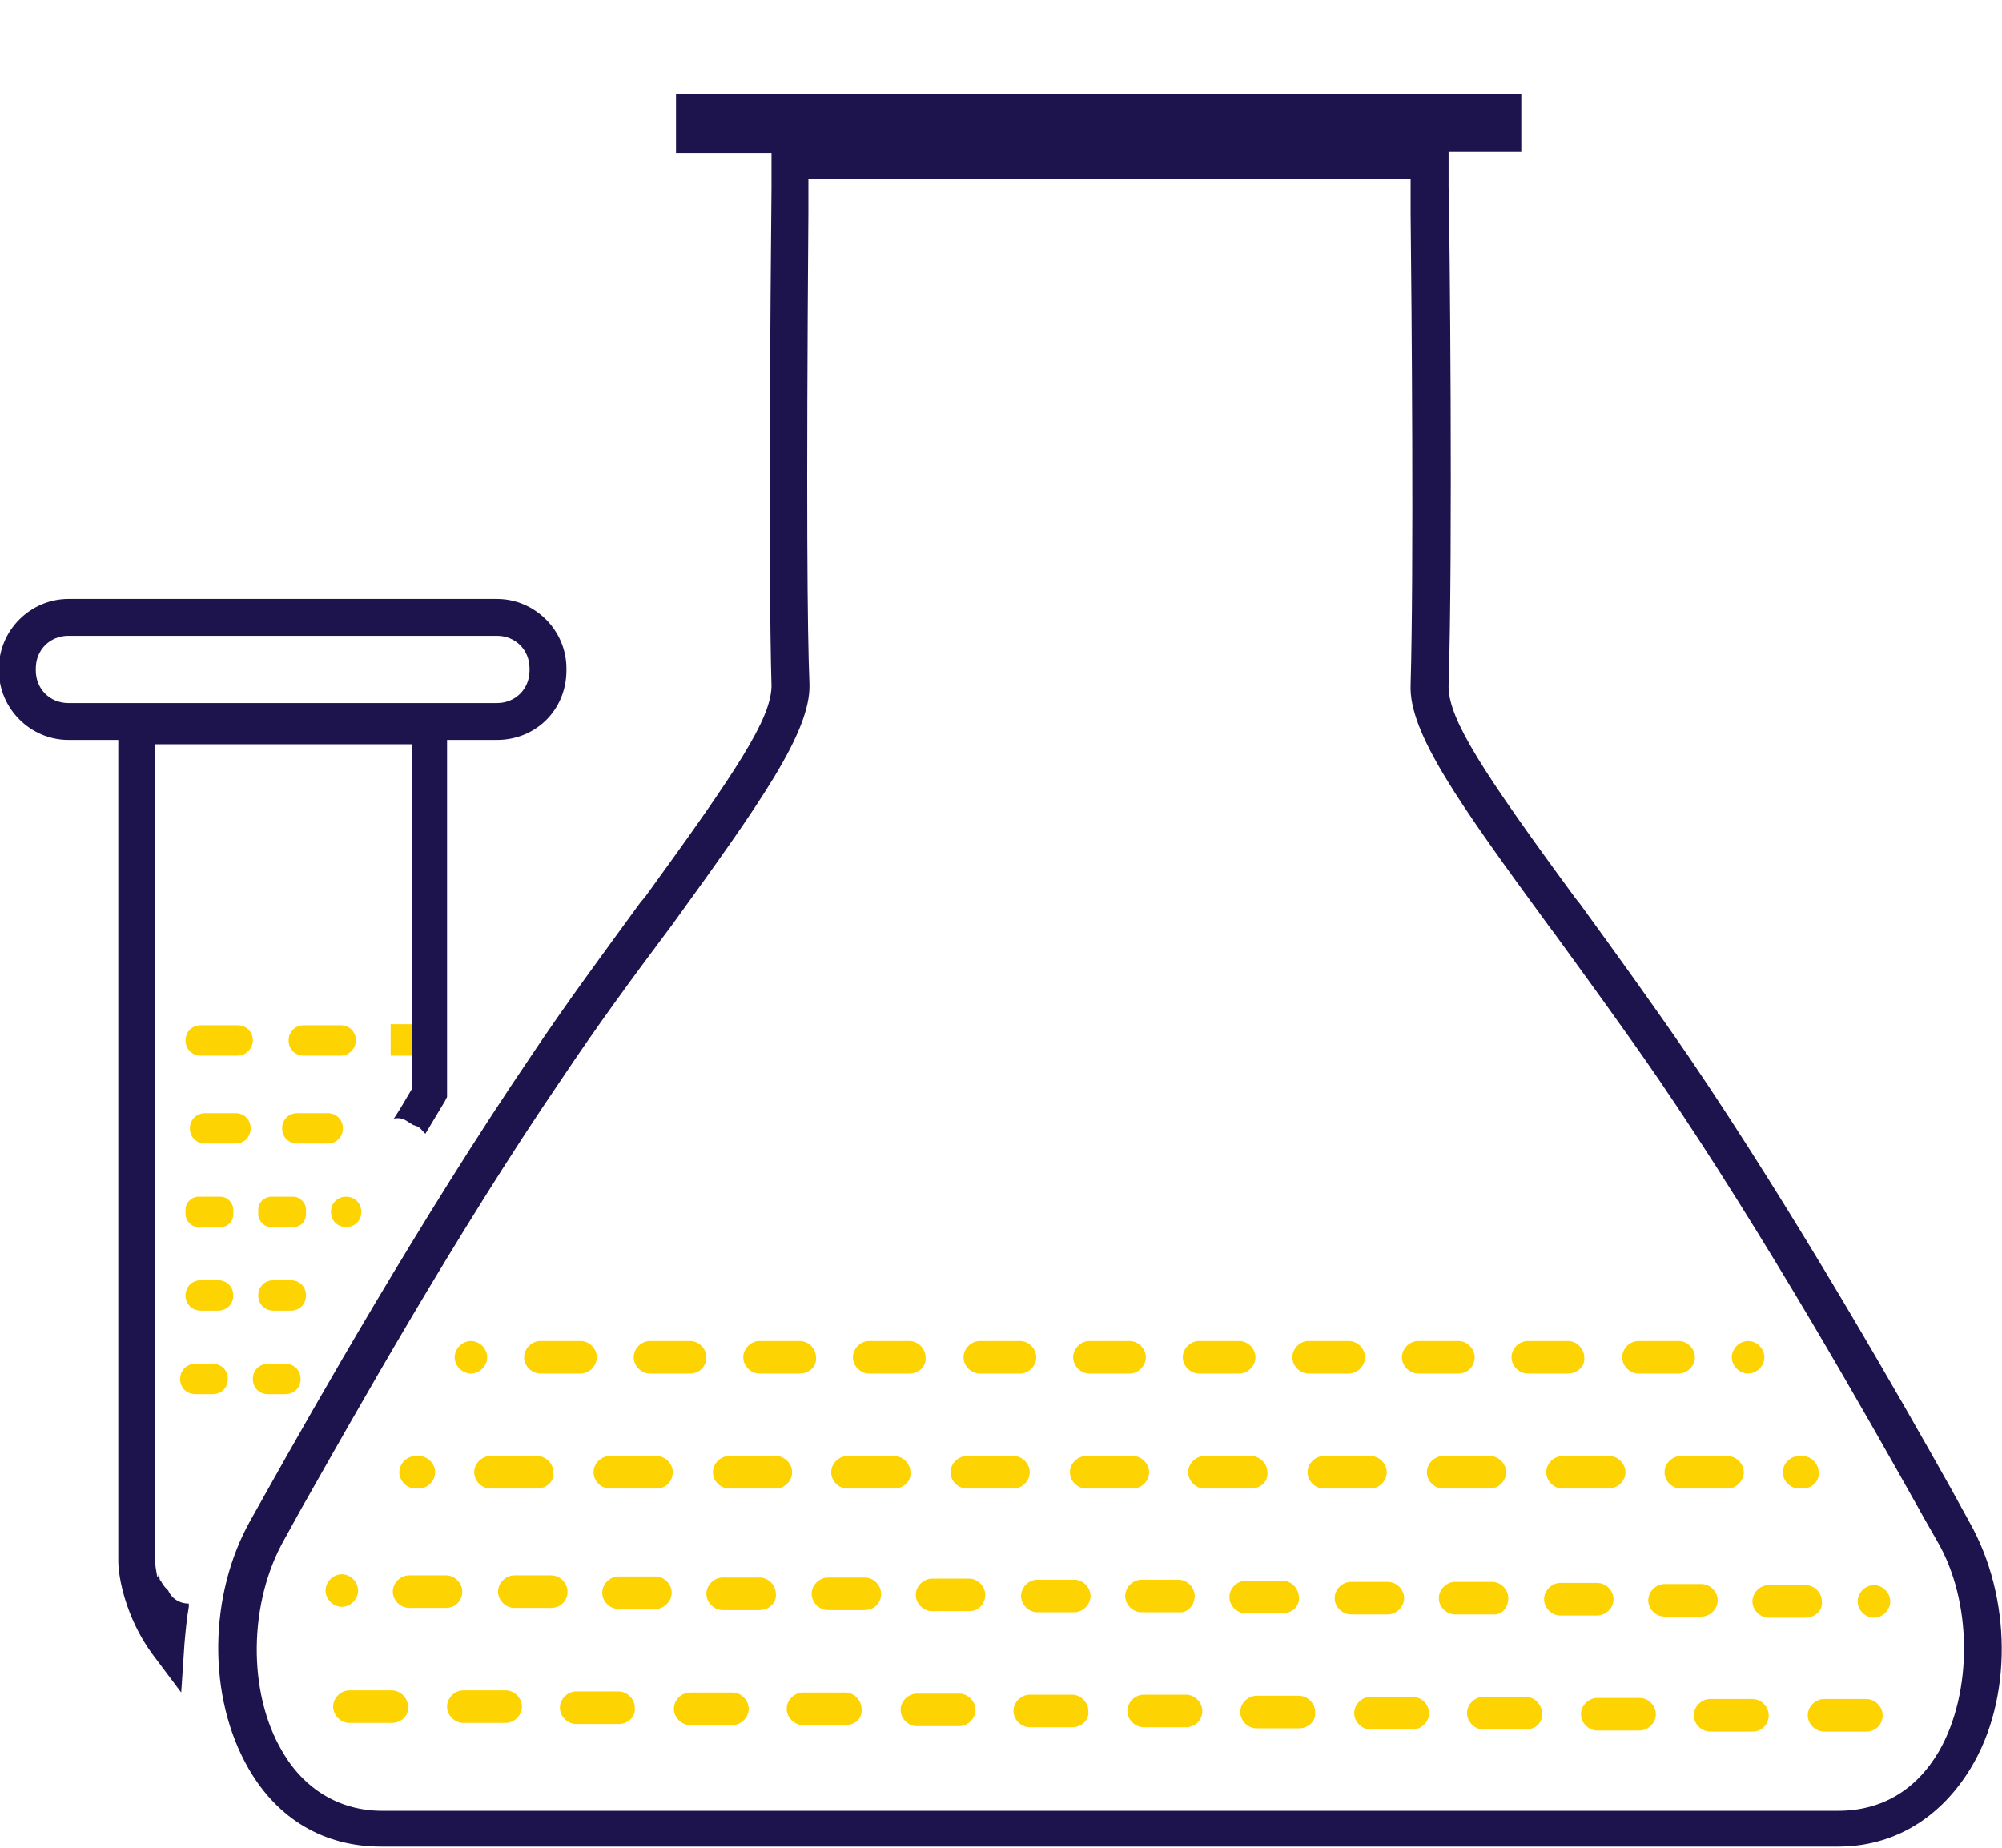 <?xml version="1.0" encoding="utf-8"?>
<!-- Generator: Adobe Illustrator 19.2.1, SVG Export Plug-In . SVG Version: 6.00 Build 0)  -->
<svg version="1.1" id="Layer_1" xmlns="http://www.w3.org/2000/svg" xmlns:xlink="http://www.w3.org/1999/xlink" x="0px" y="0px"
	 viewBox="0 0 184.5 170.3" style="enable-background:new 0 0 184.5 170.3;" xml:space="preserve">
<style type="text/css">
	.st0{fill:#FDD301;}
	.st1{fill:#1D144E;}
	.st2{fill:none;stroke:#000000;stroke-width:10;stroke-miterlimit:10;}
</style>
<g>
	<g>
		<g>
			<path class="st0" d="M30.2,105.4h-2.8c-0.8,0-1.4-0.6-1.4-1.4l0,0c0-0.8,0.6-1.4,1.4-1.4h2.8c0.8,0,1.4,0.6,1.4,1.4l0,0
				C31.6,104.8,31,105.4,30.2,105.4z M21.7,105.4h-2.8c-0.8,0-1.4-0.6-1.4-1.4l0,0c0-0.8,0.6-1.4,1.4-1.4h2.8c0.8,0,1.4,0.6,1.4,1.4
				l0,0C23.1,104.8,22.5,105.4,21.7,105.4z"/>
		</g>
	</g>
	<g>
		<g>
			<path class="st0" d="M31.5,148.1L31.5,148.1c-0.8,0-1.5-0.7-1.5-1.5v0c0-0.8,0.7-1.5,1.5-1.5h0c0.8,0,1.5,0.7,1.5,1.5l0,0
				C33,147.4,32.3,148.1,31.5,148.1z"/>
		</g>
		<g>
			<path class="st0" d="M50.8,148.2l-3.4,0c-0.8,0-1.5-0.7-1.5-1.5l0,0c0-0.8,0.7-1.5,1.5-1.5l3.4,0c0.8,0,1.5,0.7,1.5,1.5l0,0
				C52.3,147.6,51.6,148.2,50.8,148.2z M41.1,148.2l-3.4,0c-0.8,0-1.5-0.7-1.5-1.5v0c0-0.8,0.7-1.5,1.5-1.5l3.4,0
				c0.8,0,1.5,0.7,1.5,1.5l0,0C42.6,147.5,42,148.2,41.1,148.2z"/>
		</g>
		<g>
			<path class="st0" d="M166.4,149.1l-3.4,0c-0.8,0-1.5-0.7-1.5-1.5l0,0c0-0.8,0.7-1.5,1.5-1.5l3.4,0c0.8,0,1.5,0.7,1.5,1.5l0,0
				C168,148.4,167.3,149.1,166.4,149.1z M156.8,149l-3.4,0c-0.8,0-1.5-0.7-1.5-1.5v0c0-0.8,0.7-1.5,1.5-1.5l3.4,0
				c0.8,0,1.5,0.7,1.5,1.5l0,0C158.3,148.3,157.6,149,156.8,149z M147.2,148.9l-3.4,0c-0.8,0-1.5-0.7-1.5-1.5v0
				c0-0.8,0.7-1.5,1.5-1.5l3.4,0c0.8,0,1.5,0.7,1.5,1.5l0,0C148.7,148.2,148,148.9,147.2,148.9z M137.5,148.8l-3.4,0
				c-0.8,0-1.5-0.7-1.5-1.5v0c0-0.8,0.7-1.5,1.5-1.5l3.4,0c0.8,0,1.5,0.7,1.5,1.5v0C139,148.2,138.4,148.9,137.5,148.8z
				 M127.9,148.8l-3.4,0c-0.8,0-1.5-0.7-1.5-1.5v0c0-0.8,0.7-1.5,1.5-1.5l3.4,0c0.8,0,1.5,0.7,1.5,1.5v0
				C129.4,148.1,128.7,148.8,127.9,148.8z M118.2,148.7l-3.4,0c-0.8,0-1.5-0.7-1.5-1.5v0c0-0.8,0.7-1.5,1.5-1.5l3.4,0
				c0.8,0,1.5,0.7,1.5,1.5l0,0C119.8,148,119.1,148.7,118.2,148.7z M108.6,148.6l-3.4,0c-0.8,0-1.5-0.7-1.5-1.5v0
				c0-0.8,0.7-1.5,1.5-1.5l3.4,0c0.8,0,1.5,0.7,1.5,1.5l0,0C110.1,148,109.4,148.7,108.6,148.6z M99,148.6l-3.4,0
				c-0.8,0-1.5-0.7-1.5-1.5l0,0c0-0.8,0.7-1.5,1.5-1.5l3.4,0c0.8,0,1.5,0.7,1.5,1.5v0C100.5,147.9,99.8,148.6,99,148.6z M89.3,148.5
				l-3.4,0c-0.8,0-1.5-0.7-1.5-1.5l0,0c0-0.8,0.7-1.5,1.5-1.5l3.4,0c0.8,0,1.5,0.7,1.5,1.5l0,0C90.8,147.8,90.2,148.5,89.3,148.5z
				 M79.7,148.4l-3.4,0c-0.8,0-1.5-0.7-1.5-1.5v0c0-0.8,0.7-1.5,1.5-1.5l3.4,0c0.8,0,1.5,0.7,1.5,1.5l0,0
				C81.2,147.8,80.5,148.4,79.7,148.4z M70,148.4l-3.4,0c-0.8,0-1.5-0.7-1.5-1.5v0c0-0.8,0.7-1.5,1.5-1.5l3.4,0
				c0.8,0,1.5,0.7,1.5,1.5l0,0C71.6,147.7,70.9,148.4,70,148.4z M60.4,148.3l-3.4,0c-0.8,0-1.5-0.7-1.5-1.5v0c0-0.8,0.7-1.5,1.5-1.5
				l3.4,0c0.8,0,1.5,0.7,1.5,1.5v0C61.9,147.6,61.2,148.3,60.4,148.3z"/>
		</g>
		<g>
			<path class="st0" d="M172.7,149.1L172.7,149.1c-0.8,0-1.5-0.7-1.5-1.5l0,0c0-0.8,0.7-1.5,1.5-1.5l0,0c0.8,0,1.5,0.7,1.5,1.5l0,0
				C174.2,148.4,173.5,149.1,172.7,149.1z"/>
		</g>
	</g>
	<g>
		<g>
			<path class="st0" d="M43.4,126.6L43.4,126.6c-0.8,0-1.5-0.7-1.5-1.5l0,0c0-0.8,0.7-1.5,1.5-1.5h0c0.8,0,1.5,0.7,1.5,1.5l0,0
				C44.9,125.9,44.2,126.6,43.4,126.6z"/>
		</g>
		<g>
			<path class="st0" d="M63.6,126.6h-3.7c-0.8,0-1.5-0.7-1.5-1.5l0,0c0-0.8,0.7-1.5,1.5-1.5h3.7c0.8,0,1.5,0.7,1.5,1.5l0,0
				C65.1,125.9,64.5,126.6,63.6,126.6z M53.5,126.6h-3.7c-0.8,0-1.5-0.7-1.5-1.5l0,0c0-0.8,0.7-1.5,1.5-1.5h3.7
				c0.8,0,1.5,0.7,1.5,1.5l0,0C55,125.9,54.3,126.6,53.5,126.6z"/>
		</g>
		<g>
			<path class="st0" d="M154.7,126.6h-3.7c-0.8,0-1.5-0.7-1.5-1.5l0,0c0-0.8,0.7-1.5,1.5-1.5h3.7c0.8,0,1.5,0.7,1.5,1.5l0,0
				C156.2,125.9,155.5,126.6,154.7,126.6z M144.5,126.6h-3.7c-0.8,0-1.5-0.7-1.5-1.5l0,0c0-0.8,0.7-1.5,1.5-1.5h3.7
				c0.8,0,1.5,0.7,1.5,1.5l0,0C146.1,125.9,145.4,126.6,144.5,126.6z M134.4,126.6h-3.7c-0.8,0-1.5-0.7-1.5-1.5l0,0
				c0-0.8,0.7-1.5,1.5-1.5h3.7c0.8,0,1.5,0.7,1.5,1.5l0,0C135.9,125.9,135.3,126.6,134.4,126.6z M124.3,126.6h-3.7
				c-0.8,0-1.5-0.7-1.5-1.5l0,0c0-0.8,0.7-1.5,1.5-1.5h3.7c0.8,0,1.5,0.7,1.5,1.5l0,0C125.8,125.9,125.1,126.6,124.3,126.6z
				 M114.2,126.6h-3.7c-0.8,0-1.5-0.7-1.5-1.5l0,0c0-0.8,0.7-1.5,1.5-1.5h3.7c0.8,0,1.5,0.7,1.5,1.5l0,0
				C115.7,125.9,115,126.6,114.2,126.6z M104.1,126.6h-3.7c-0.8,0-1.5-0.7-1.5-1.5l0,0c0-0.8,0.7-1.5,1.5-1.5h3.7
				c0.8,0,1.5,0.7,1.5,1.5l0,0C105.6,125.9,104.9,126.6,104.1,126.6z M94,126.6h-3.7c-0.8,0-1.5-0.7-1.5-1.5l0,0
				c0-0.8,0.7-1.5,1.5-1.5H94c0.8,0,1.5,0.7,1.5,1.5l0,0C95.5,125.9,94.8,126.6,94,126.6z M83.8,126.6h-3.7c-0.8,0-1.5-0.7-1.5-1.5
				l0,0c0-0.8,0.7-1.5,1.5-1.5h3.7c0.8,0,1.5,0.7,1.5,1.5l0,0C85.4,125.9,84.7,126.6,83.8,126.6z M73.7,126.6H70
				c-0.8,0-1.5-0.7-1.5-1.5l0,0c0-0.8,0.7-1.5,1.5-1.5h3.7c0.8,0,1.5,0.7,1.5,1.5l0,0C75.3,125.9,74.6,126.6,73.7,126.6z"/>
		</g>
		<g>
			<path class="st0" d="M161.1,126.6L161.1,126.6c-0.8,0-1.5-0.7-1.5-1.5l0,0c0-0.8,0.7-1.5,1.5-1.5l0,0c0.8,0,1.5,0.7,1.5,1.5l0,0
				C162.6,125.9,161.9,126.6,161.1,126.6z"/>
		</g>
	</g>
	<g>
		<g>
			<path class="st0" d="M46.6,158.8l-3.9,0c-0.8,0-1.5-0.7-1.5-1.5l0,0c0-0.8,0.7-1.5,1.5-1.5l3.9,0c0.8,0,1.5,0.7,1.5,1.5l0,0
				C48.1,158.1,47.4,158.8,46.6,158.8z M36.1,158.8l-3.9,0c-0.8,0-1.5-0.7-1.5-1.5v0c0-0.8,0.7-1.5,1.5-1.5l3.9,0
				c0.8,0,1.5,0.7,1.5,1.5l0,0C37.7,158.1,37,158.8,36.1,158.8z"/>
		</g>
		<g>
			<path class="st0" d="M172,159.6l-3.9,0c-0.8,0-1.5-0.7-1.5-1.5l0,0c0-0.8,0.7-1.5,1.5-1.5l3.9,0c0.8,0,1.5,0.7,1.5,1.5l0,0
				C173.5,159,172.8,159.6,172,159.6z M161.5,159.6l-3.9,0c-0.8,0-1.5-0.7-1.5-1.5v0c0-0.8,0.7-1.5,1.5-1.5l3.9,0
				c0.8,0,1.5,0.7,1.5,1.5l0,0C163,158.9,162.4,159.6,161.5,159.6z M151.1,159.5l-3.9,0c-0.8,0-1.5-0.7-1.5-1.5v0
				c0-0.8,0.7-1.5,1.5-1.5l3.9,0c0.8,0,1.5,0.7,1.5,1.5l0,0C152.6,158.8,151.9,159.5,151.1,159.5z M140.6,159.4l-3.9,0
				c-0.8,0-1.5-0.7-1.5-1.5l0,0c0-0.8,0.7-1.5,1.5-1.5l3.9,0c0.8,0,1.5,0.7,1.5,1.5l0,0C142.2,158.8,141.5,159.4,140.6,159.4z
				 M130.2,159.4l-3.9,0c-0.8,0-1.5-0.7-1.5-1.5v0c0-0.8,0.7-1.5,1.5-1.5l3.9,0c0.8,0,1.5,0.7,1.5,1.5v0
				C131.7,158.7,131,159.4,130.2,159.4z M119.7,159.3l-3.9,0c-0.8,0-1.5-0.7-1.5-1.5v0c0-0.8,0.7-1.5,1.5-1.5l3.9,0
				c0.8,0,1.5,0.7,1.5,1.5v0C121.3,158.6,120.6,159.3,119.7,159.3z M109.3,159.2l-3.9,0c-0.8,0-1.5-0.7-1.5-1.5l0,0
				c0-0.8,0.7-1.5,1.5-1.5l3.9,0c0.8,0,1.5,0.7,1.5,1.5l0,0C110.8,158.6,110.1,159.2,109.3,159.2z M98.8,159.2l-3.9,0
				c-0.8,0-1.5-0.7-1.5-1.5v0c0-0.8,0.7-1.5,1.5-1.5l3.9,0c0.8,0,1.5,0.7,1.5,1.5v0C100.4,158.5,99.7,159.2,98.8,159.2z M88.4,159.1
				l-3.9,0c-0.8,0-1.5-0.7-1.5-1.5v0c0-0.8,0.7-1.5,1.5-1.5l3.9,0c0.8,0,1.5,0.7,1.5,1.5l0,0C89.9,158.4,89.2,159.1,88.4,159.1z
				 M77.9,159l-3.9,0c-0.8,0-1.5-0.7-1.5-1.5v0c0-0.8,0.7-1.5,1.5-1.5l3.9,0c0.8,0,1.5,0.7,1.5,1.5l0,0
				C79.5,158.4,78.8,159,77.9,159z M67.5,159l-3.9,0c-0.8,0-1.5-0.7-1.5-1.5v0c0-0.8,0.7-1.5,1.5-1.5l3.9,0c0.8,0,1.5,0.7,1.5,1.5
				l0,0C69,158.3,68.3,159,67.5,159z M57,158.9l-3.9,0c-0.8,0-1.5-0.7-1.5-1.5l0,0c0-0.8,0.7-1.5,1.5-1.5l3.9,0
				c0.8,0,1.5,0.7,1.5,1.5v0C58.6,158.2,57.9,158.9,57,158.9z"/>
		</g>
	</g>
	<g>
		<g>
			<path class="st0" d="M38.6,137.2h-0.3c-0.8,0-1.5-0.7-1.5-1.5l0,0c0-0.8,0.7-1.5,1.5-1.5h0.3c0.8,0,1.5,0.7,1.5,1.5l0,0
				C40.1,136.5,39.4,137.2,38.6,137.2z"/>
		</g>
		<g>
			<path class="st0" d="M60.5,137.2h-4.3c-0.8,0-1.5-0.7-1.5-1.5l0,0c0-0.8,0.7-1.5,1.5-1.5h4.3c0.8,0,1.5,0.7,1.5,1.5l0,0
				C62,136.5,61.4,137.2,60.5,137.2z M49.5,137.2h-4.3c-0.8,0-1.5-0.7-1.5-1.5l0,0c0-0.8,0.7-1.5,1.5-1.5h4.3c0.8,0,1.5,0.7,1.5,1.5
				l0,0C51.1,136.5,50.4,137.2,49.5,137.2z"/>
		</g>
		<g>
			<path class="st0" d="M159.2,137.2h-4.3c-0.8,0-1.5-0.7-1.5-1.5l0,0c0-0.8,0.7-1.5,1.5-1.5h4.3c0.8,0,1.5,0.7,1.5,1.5l0,0
				C160.7,136.5,160,137.2,159.2,137.2z M148.2,137.2H144c-0.8,0-1.5-0.7-1.5-1.5l0,0c0-0.8,0.7-1.5,1.5-1.5h4.3
				c0.8,0,1.5,0.7,1.5,1.5l0,0C149.8,136.5,149.1,137.2,148.2,137.2z M137.3,137.2H133c-0.8,0-1.5-0.7-1.5-1.5l0,0
				c0-0.8,0.7-1.5,1.5-1.5h4.3c0.8,0,1.5,0.7,1.5,1.5l0,0C138.8,136.5,138.1,137.2,137.3,137.2z M126.3,137.2H122
				c-0.8,0-1.5-0.7-1.5-1.5l0,0c0-0.8,0.7-1.5,1.5-1.5h4.3c0.8,0,1.5,0.7,1.5,1.5l0,0C127.8,136.5,127.1,137.2,126.3,137.2z
				 M115.3,137.2h-4.3c-0.8,0-1.5-0.7-1.5-1.5l0,0c0-0.8,0.7-1.5,1.5-1.5h4.3c0.8,0,1.5,0.7,1.5,1.5l0,0
				C116.9,136.5,116.2,137.2,115.3,137.2z M104.4,137.2h-4.3c-0.8,0-1.5-0.7-1.5-1.5l0,0c0-0.8,0.7-1.5,1.5-1.5h4.3
				c0.8,0,1.5,0.7,1.5,1.5l0,0C105.9,136.5,105.2,137.2,104.4,137.2z M93.4,137.2h-4.3c-0.8,0-1.5-0.7-1.5-1.5l0,0
				c0-0.8,0.7-1.5,1.5-1.5h4.3c0.8,0,1.5,0.7,1.5,1.5l0,0C94.9,136.5,94.2,137.2,93.4,137.2z M82.4,137.2h-4.3
				c-0.8,0-1.5-0.7-1.5-1.5l0,0c0-0.8,0.7-1.5,1.5-1.5h4.3c0.8,0,1.5,0.7,1.5,1.5l0,0C84,136.5,83.3,137.2,82.4,137.2z M71.5,137.2
				h-4.3c-0.8,0-1.5-0.7-1.5-1.5l0,0c0-0.8,0.7-1.5,1.5-1.5h4.3c0.8,0,1.5,0.7,1.5,1.5l0,0C73,136.5,72.3,137.2,71.5,137.2z"/>
		</g>
		<g>
			<path class="st0" d="M166.1,137.2h-0.3c-0.8,0-1.5-0.7-1.5-1.5l0,0c0-0.8,0.7-1.5,1.5-1.5h0.3c0.8,0,1.5,0.7,1.5,1.5l0,0
				C167.7,136.5,167,137.2,166.1,137.2z"/>
		</g>
	</g>
	<g>
		<g>
			<path class="st0" d="M31.4,97.3h-3.4c-0.8,0-1.4-0.6-1.4-1.4v0c0-0.8,0.6-1.4,1.4-1.4h3.4c0.8,0,1.4,0.6,1.4,1.4v0
				C32.8,96.6,32.2,97.3,31.4,97.3z M21.9,97.3h-3.4c-0.8,0-1.4-0.6-1.4-1.4v0c0-0.8,0.6-1.4,1.4-1.4h3.4c0.8,0,1.4,0.6,1.4,1.4v0
				C23.3,96.6,22.7,97.3,21.9,97.3z"/>
		</g>
		<g>
			<rect x="36" y="94.4" class="st0" width="2.9" height="2.9"/>
		</g>
	</g>
	<g>
		<g>
			<path class="st0" d="M27,113.1h-2c-0.7,0-1.2-0.6-1.2-1.2v-0.4c0-0.7,0.6-1.2,1.2-1.2h2c0.7,0,1.2,0.6,1.2,1.2v0.4
				C28.2,112.6,27.7,113.1,27,113.1z M20.3,113.1h-2c-0.7,0-1.2-0.6-1.2-1.2v-0.4c0-0.7,0.6-1.2,1.2-1.2h2c0.7,0,1.2,0.6,1.2,1.2
				v0.4C21.5,112.6,21,113.1,20.3,113.1z"/>
		</g>
		<g>
			<path class="st0" d="M31.9,113.1L31.9,113.1c-0.8,0-1.4-0.6-1.4-1.4l0,0c0-0.8,0.6-1.4,1.4-1.4h0c0.8,0,1.4,0.6,1.4,1.4l0,0
				C33.3,112.5,32.7,113.1,31.9,113.1z"/>
		</g>
	</g>
	<g>
		<g>
			<path class="st0" d="M26.8,120.8h-1.6c-0.8,0-1.4-0.6-1.4-1.4v0c0-0.8,0.6-1.4,1.4-1.4h1.6c0.8,0,1.4,0.6,1.4,1.4v0
				C28.2,120.2,27.6,120.8,26.8,120.8z M20.1,120.8h-1.6c-0.8,0-1.4-0.6-1.4-1.4v0c0-0.8,0.6-1.4,1.4-1.4h1.6c0.8,0,1.4,0.6,1.4,1.4
				v0C21.5,120.2,20.9,120.8,20.1,120.8z"/>
		</g>
		<g>
			<path class="st0" d="M26.3,128.5h-1.6c-0.8,0-1.4-0.6-1.4-1.4l0,0c0-0.8,0.6-1.4,1.4-1.4h1.6c0.8,0,1.4,0.6,1.4,1.4l0,0
				C27.7,127.9,27.1,128.5,26.3,128.5z M19.6,128.5H18c-0.8,0-1.4-0.6-1.4-1.4l0,0c0-0.8,0.6-1.4,1.4-1.4h1.6c0.8,0,1.4,0.6,1.4,1.4
				l0,0C21,127.9,20.4,128.5,19.6,128.5z"/>
		</g>
	</g>
	<path class="st1" d="M181.5,140.3L181.5,140.3l-1.7-3.1c-4.6-8.2-14.2-25.1-24.1-39.7c-3.5-5.1-6.9-9.8-10.1-14.2l-0.4-0.5
		c-8.6-11.7-11.6-16.4-11.7-19.4l0-0.1l0-0.1c0.4-12.3,0.1-42.6,0-46l0-3.2h6.7V8.7H62.3v5.4h8.8l0,3.2c-0.1,10.3-0.3,35.3,0,45.9
		l0,0l0,0.1c-0.1,3-3.1,7.6-11.6,19.3l-0.5,0.6c-3.2,4.4-6.7,9.1-10.1,14.2c-10.1,14.9-19.8,32-24.4,40.2l-1.4,2.5
		c-3.9,6.9-4,16.3-0.2,22.9c2.7,4.7,7,7.2,12.2,7.2h134.3c5.1,0,9.4-2.6,12.2-7.2C185.5,156.6,185.4,147.2,181.5,140.3z
		 M178.7,161.4L178.7,161.4c-2.1,3.6-5.3,5.5-9.3,5.5H35.2c-3.9,0-7.2-2-9.2-5.5c-3.2-5.4-3.1-13.7,0.2-19.5l1.6-2.9
		c4.6-8.1,14.1-25.1,24-39.6c3.2-4.8,6.5-9.3,9.5-13.3l0.6-0.8C70,74.1,74.7,67.5,74.6,63.1c-0.2-4.9-0.3-16.4-0.1-43.5l0-3.1h55.5
		l0,3.1c0.1,9.1,0.3,33.2,0,43.5c-0.2,4.4,4.5,11,12.7,22.2l0.6,0.8c2.9,4,6.2,8.5,9.5,13.3c9.9,14.5,19.4,31.4,24,39.6l0.5,0.9
		l1.2,2.1C181.8,147.6,181.8,156,178.7,161.4z"/>
	<g>
		<path class="st1" d="M10.9,65.2v78.7c0,1.5,0.7,5.2,3.1,8.5l2.7,3.6l0.3-4.5c0.1-1.1,0.2-2.3,0.4-3.4c0-0.1,0-0.2,0-0.3
			c-0.9,0-1.6-0.5-1.9-1.2c-0.2-0.2-0.4-0.4-0.5-0.6c-0.1-0.1-0.1-0.2-0.2-0.3c0,0,0,0,0,0c-0.1-0.1-0.1-0.2-0.1-0.3
			c0-0.1-0.1-0.2-0.1-0.3c0,0.1,0,0.2-0.1,0.3c-0.1-0.6-0.2-1.1-0.2-1.4v-1.5c0-0.1,0-0.2,0-0.4c0-0.2,0-0.5,0-0.7V68.6H38v31.7
			c-0.6,1-1.1,1.9-1.7,2.8c0,0,0,0,0,0c0,0,0,0,0,0c0.5-0.1,0.9,0,1.3,0.3c0.2,0.1,0.3,0.2,0.5,0.3c0.1,0,0.2,0.1,0.3,0.1
			c0.3,0.1,0.5,0.4,0.7,0.6c0,0,0.1,0.1,0.1,0.1c0.6-1,1.2-2,1.8-3l0.2-0.4v-36H10.9z"/>
	</g>
	<g>
		<path class="st1" d="M45.8,68.2H6.3c-3.5,0-6.4-2.9-6.4-6.4v-0.2c0-3.5,2.9-6.4,6.4-6.4h39.5c3.5,0,6.4,2.9,6.4,6.4v0.2
			C52.2,65.4,49.4,68.2,45.8,68.2z M6.3,58.6c-1.7,0-3,1.3-3,3v0.2c0,1.7,1.3,3,3,3h39.5c1.7,0,3-1.3,3-3v-0.2c0-1.7-1.3-3-3-3H6.3z
			"/>
	</g>
</g>
</svg>
